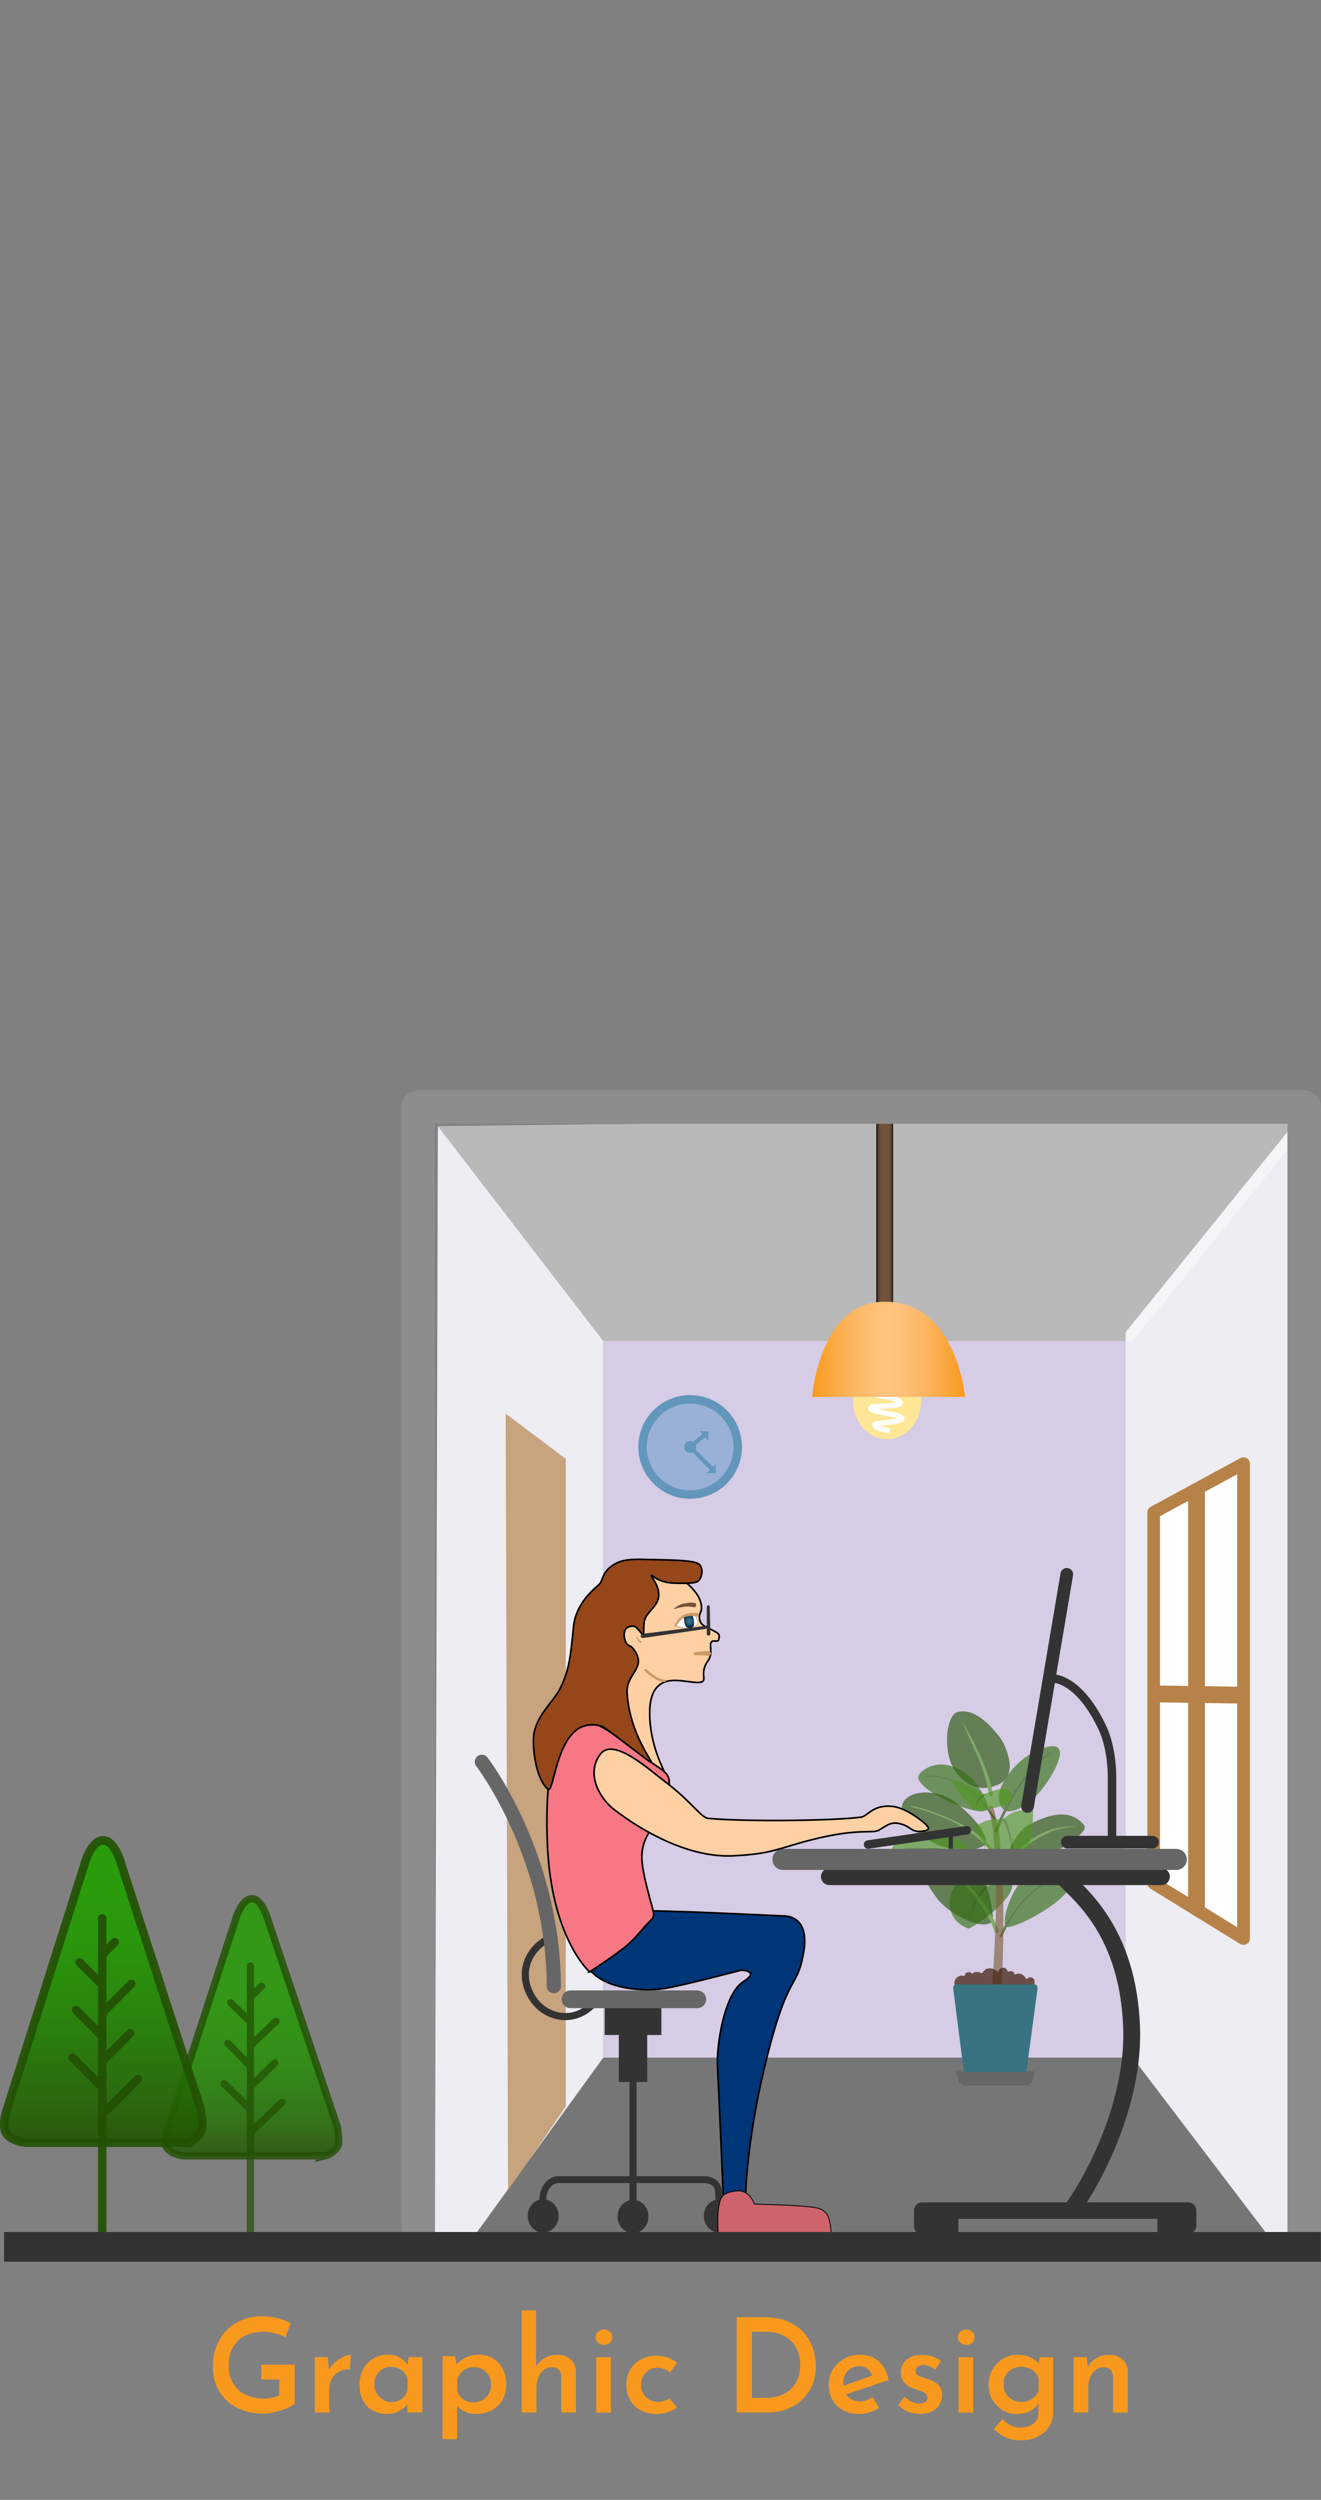 <?xml version="1.0" encoding="UTF-8"?>
<svg id="Layer_2" data-name="Layer 2" xmlns="http://www.w3.org/2000/svg" xmlns:xlink="http://www.w3.org/1999/xlink" viewBox="0 0 222 420">
  <rect x="0" y="0" width="222" height="420" fill="#808080" stroke="none"/>
  <defs>
    <linearGradient id="linear-gradient" x1="147.29" y1="865.25" x2="150.13" y2="865.25" gradientTransform="translate(0 -662)" gradientUnits="userSpaceOnUse">
      <stop offset="0" stop-color="#000"/>
      <stop offset=".03" stop-color="#1d150f"/>
      <stop offset=".06" stop-color="#38281d"/>
      <stop offset=".1" stop-color="#4e3728"/>
      <stop offset=".15" stop-color="#5f4331"/>
      <stop offset=".2" stop-color="#6a4c37"/>
      <stop offset=".28" stop-color="#71513b"/>
      <stop offset=".5" stop-color="#73523c"/>
      <stop offset=".72" stop-color="#71513b"/>
      <stop offset=".8" stop-color="#6a4c37"/>
      <stop offset=".85" stop-color="#5f4331"/>
      <stop offset=".9" stop-color="#4e3728"/>
      <stop offset=".94" stop-color="#38281d"/>
      <stop offset=".97" stop-color="#1d150f"/>
      <stop offset="1" stop-color="#000"/>
    </linearGradient>
    <linearGradient id="linear-gradient-2" x1="136.48" y1="888.7" x2="162.18" y2="888.7" gradientTransform="translate(0 -662)" gradientUnits="userSpaceOnUse">
      <stop offset="0" stop-color="#f8991d"/>
      <stop offset=".04" stop-color="#f99e28"/>
      <stop offset=".18" stop-color="#fcae4e"/>
      <stop offset=".31" stop-color="#fdba69"/>
      <stop offset=".42" stop-color="#ffc17a"/>
      <stop offset=".51" stop-color="#ffc480"/>
      <stop offset=".59" stop-color="#ffc179"/>
      <stop offset=".71" stop-color="#fdb866"/>
      <stop offset=".85" stop-color="#fbab46"/>
      <stop offset="1" stop-color="#f8991d"/>
    </linearGradient>
    <radialGradient id="radial-gradient" cx="1981.36" cy="-2326.59" fx="1981.36" fy="-2326.59" r="2.73" gradientTransform="translate(2291.3 2353.69) rotate(-90) scale(1 .95)" gradientUnits="userSpaceOnUse">
      <stop offset=".53" stop-color="#333"/>
      <stop offset=".68" stop-color="#575757"/>
      <stop offset=".74" stop-color="#666"/>
      <stop offset=".81" stop-color="#636363"/>
      <stop offset=".87" stop-color="#595959"/>
      <stop offset=".92" stop-color="#494949"/>
      <stop offset=".97" stop-color="#333"/>
    </radialGradient>
    <radialGradient id="radial-gradient-2" cx="1996.51" cy="-2326.54" fx="1996.51" fy="-2326.54" r="2.73" gradientTransform="translate(2306.41 2368.89) rotate(-90) scale(1 .95)" xlink:href="#radial-gradient"/>
    <radialGradient id="radial-gradient-3" cx="2010.96" cy="-2326.6" fx="2010.96" fy="-2326.6" r="2.73" gradientTransform="translate(2320.91 2383.28) rotate(-90) scale(1 .95)" xlink:href="#radial-gradient"/>
    <radialGradient id="radial-gradient-4" cx="115.83" cy="934.41" fx="115.83" fy="934.41" r=".97" gradientTransform="translate(0 -662)" gradientUnits="userSpaceOnUse">
      <stop offset="0" stop-color="#397381"/>
      <stop offset=".21" stop-color="#366f7f"/>
      <stop offset=".44" stop-color="#2d6278"/>
      <stop offset=".68" stop-color="#1e4c6c"/>
      <stop offset=".92" stop-color="#092e5c"/>
      <stop offset="1" stop-color="#025"/>
    </radialGradient>
    <linearGradient id="linear-gradient-3" x1="42.34" y1="-181" x2="42.34" y2="-224.2" gradientTransform="translate(0 138) scale(1 -1)" gradientUnits="userSpaceOnUse">
      <stop offset=".11" stop-color="#219e00"/>
      <stop offset=".42" stop-color="#219c00"/>
      <stop offset=".59" stop-color="#219300"/>
      <stop offset=".73" stop-color="#218501"/>
      <stop offset=".86" stop-color="#227202"/>
      <stop offset=".97" stop-color="#225803"/>
      <stop offset="1" stop-color="#225003"/>
    </linearGradient>
    <linearGradient id="linear-gradient-4" x1="17.34" y1="-170.15" x2="17.34" y2="-232.56" gradientTransform="translate(0 138) scale(1 -1)" gradientUnits="userSpaceOnUse">
      <stop offset=".16" stop-color="#219e00"/>
      <stop offset=".29" stop-color="#219800"/>
      <stop offset=".48" stop-color="#218501"/>
      <stop offset=".7" stop-color="#226802"/>
      <stop offset=".85" stop-color="#225003"/>
    </linearGradient>
  </defs>
  <g id="ux">
    <g id="walls">
      <rect x="101.38" y="225.3" width="89" height="120.4" style="fill: #d6cce5;"/>
      <polygon points="73.58 189.2 101.38 225.3 101.38 345.7 79.68 375.7 73.08 375.7 73.58 189.2" style="fill: #ededf3;"/>
      <polygon points="217.88 188.3 189.18 223.8 189.18 344.2 213.18 375.7 216.98 375.7 217.88 188.3" style="fill: #ededf3;"/>
      <polygon points="148.78 188.3 218.58 188.3 219.08 189.8 190.38 225.3 101.38 225.3 73.58 189.2 148.78 188.3" style="fill: #fff; isolation: isolate; opacity: .45;"/>
      <polygon points="190.38 345.7 213.18 375.7 79.68 375.7 101.38 345.7 190.38 345.7" style="fill: #666; isolation: isolate; opacity: .36;"/>
    </g>
    <g id="clock" style="opacity: .54;">
      <circle cx="115.98" cy="243.1" r="8" style="fill: #69c; stroke: #006897; stroke-miterlimit: 10; stroke-width: 1.42px;"/>
      <g>
        <line x1="115.98" y1="243.1" x2="119.68" y2="246.8" style="fill: none; stroke: #006897; stroke-linecap: round; stroke-linejoin: round; stroke-width: .71px;"/>
        <polygon points="120.28 246 118.78 247.5 120.28 247.5 120.28 246" style="fill: #006897;"/>
      </g>
      <g>
        <line x1="118.38" y1="241.1" x2="116.08" y2="243" style="fill: none; stroke: #006897; stroke-linecap: round; stroke-linejoin: round; stroke-width: .71px;"/>
        <polygon points="118.98 242 117.58 240.4 119.08 240.5 118.98 242" style="fill: #006897;"/>
      </g>
      <circle cx="115.98" cy="243.1" r="1" style="fill: #006897;"/>
    </g>
    <g id="lamp">
      <line x1="148.68" y1="187" x2="148.68" y2="219.5" style="fill: none; stroke: url(#linear-gradient); stroke-miterlimit: 10; stroke-width: 2.83px;"/>
      <ellipse cx="149.08" cy="235.4" rx="5.7" ry="6.4" style="fill: #ffe797;"/>
      <path d="m149.18,240.3c-1.3-.1-2.1-.6-2.2-.9-.1-.4,4.6-.4,4.6-1.1s-5.2-1-5.3-1.7c-.1-.6,5-.1,5-.9,0-.7-2.9-1.1-4.4-1.4" style="fill: none; stroke: #fff; stroke-linecap: round; stroke-linejoin: round; stroke-width: .85px;"/>
      <path d="m162.18,234.7h-25.7s1.2-16,12.2-16c12.1,0,13.5,16,13.5,16Z" style="fill: url(#linear-gradient-2);"/>
    </g>
    <g id="window">
      <polygon points="193.88 254.1 208.98 245.9 208.98 325.7 193.88 316.4 193.88 254.1" style="fill: #fff; stroke: #b78248; stroke-linecap: round; stroke-linejoin: round; stroke-width: 2.13px;"/>
      <line x1="194.38" y1="284.6" x2="208.48" y2="284.8" style="fill: none; stroke: #b78248; stroke-linejoin: round; stroke-width: 2.83px;"/>
      <line x1="201.08" y1="250.7" x2="201.08" y2="320.8" style="fill: none; stroke: #b78248; stroke-linejoin: round; stroke-width: 2.83px;"/>
    </g>
    <g id="plant">
      <g style="opacity: .63;">
        <path d="m165.58,309.6c.2-.8-.8-3.3-5.2-6.8-2.6-2-7.3-2.1-8.5.1-.9,1.6,1.9,4.8,4.5,6.3,4.4,2.5,8.9,1.4,9.2.4Z" style="fill: #225003; stroke: #225003; stroke-linecap: round; stroke-miterlimit: 10; stroke-width: .25px;"/>
        <path d="m153.28,303.4c1.4.3,2.7.7,4,1.2s2.6,1,3.8,1.6c1.2.6,2.4,1.4,3.5,2.2,1.1.9,2.1,1.9,2.9,3.1.1.1.1.3-.1.4s-.3,0-.4-.1h0c-.7-1.1-1.6-2.1-2.7-3s-2.2-1.6-3.4-2.3c-1.2-.7-2.5-1.2-3.8-1.7s-2.6-.9-3.9-1.2c-.1,0-.1-.1-.1-.1q.1-.1.2-.1Z" style="fill: #4f9820;"/>
      </g>
      <g style="opacity: .63;">
        <path d="m168.88,313.7c-.2-.2,1.2-5.4,4.1-7,3.7-2,6.9-2.6,9.1,0,.9,1-4.1,4-5.8,4.9-1.3.6-6.7,3-7.4,2.1Z" style="fill: #225003; stroke: #225003; stroke-linecap: round; stroke-miterlimit: 10; stroke-width: .25px;"/>
        <path d="m180.98,306.9c-1.4,0-2.7.3-4,.7-1.3.5-2.5,1.2-3.6,1.9-1.1.8-2.1,1.8-3,2.8-.5.5-.8,1.1-1.3,1.6l-1.1,1.7h0c-.1.1-.3.2-.4.1s-.2-.3-.1-.4h0l1.2-1.7c.4-.5.9-1.1,1.3-1.6.9-1,2-2,3.1-2.8s2.4-1.4,3.7-1.9c1.5-.3,2.9-.6,4.2-.4q.1-.1,0,0,.1,0,0,0Z" style="fill: #4f9820;"/>
      </g>
      <g style="opacity: .63;">
        <path d="m166.68,322.7c.3-.4-.5-6-2.3-8.2-2.7-3.3-7.8-4.8-9.3-3.3-1.5,1.6.7,5.3,2.6,7.8,1.9,2.5,7.6,5.4,9,3.7Z" style="fill: #225003; stroke: #225003; stroke-linecap: round; stroke-miterlimit: 10; stroke-width: .25px;"/>
        <path d="m167.18,324.6c-.4-1.2-1-2.4-1.7-3.5-.7-1.1-1.4-2.2-2.2-3.1-.8-1-1.7-1.9-2.7-2.8s-2-1.6-3.1-2.3h0c-.1,0-.1-.1,0-.2,0-.1.1-.1.2,0,1.1.7,2.2,1.4,3.2,2.3,1,.8,2,1.8,2.8,2.7.9,1,1.7,2,2.4,3.2.7,1.1,1.3,2.3,1.8,3.5.1.2,0,.3-.2.4s-.4,0-.5-.2h0Z" style="fill: #4f9820;"/>
      </g>
      <g style="opacity: .63;">
        <path d="m164.78,313.5s-2-4.8-7-5.4c-6.7-.9-7.9,2.8-7.9,2.8,0,0,.9,3.1,6.9,3.3,5.4,0,8-.7,8-.7Z" style="fill: #4f9820; stroke: #4f9820; stroke-linecap: round; stroke-linejoin: round; stroke-width: .25px;"/>
        <path d="m150.98,310.7c1.5-.2,3-.3,4.5-.2,1.5.1,3,.3,4.5.7,1.5.4,2.9,1,4.2,1.7,1.3.7,2.5,1.7,3.6,2.7.1.1.1.2,0,.3-.1.1-.2.1-.3,0h0c-1.1-1-2.2-2-3.5-2.7s-2.6-1.3-4.1-1.7c-1.4-.4-2.9-.7-4.4-.8-1.5-.1-3-.1-4.5.1,0,0-.1,0,0-.1q-.1,0,0,0Z" style="fill: #306f0e;"/>
      </g>
      <g style="opacity: .63;">
        <path d="m162.78,323.9s-2.2-.7-2.8-2.7c-.7-2,.1-3.8,1-4.8s2.3-.9,2.9-.6c.7.2,2,1.2,2,1.2,0,0,1-.2,2.3-.7s1.6,0,1.7.1.6,1.2-2,3.7c-2.6,2.6-5.1,3.8-5.1,3.8Z" style="fill: #306f0e; stroke: #306f0e; stroke-linecap: round; stroke-linejoin: round; stroke-width: .25px;"/>
        <path d="m162.78,323.1c.1-1.1.5-2.2.9-3.3.5-1,1.1-2,1.9-2.8.1-.1.2-.1.2,0,.1.1.1.2,0,.2h0c-.8.8-1.5,1.7-2,2.7-.4,1-.8,2-1,3.2q.1,0,0,0h0Z" style="fill: #225003;"/>
      </g>
      <g style="opacity: .63;">
        <path d="m169.18,323.6c-.7-.2.3-5.3,2.9-7.8,2.6-2.6,6.2-3,8.4-1,.8.7-1.1,3.4-4.3,5.6-3.5,2.3-6.3,3.4-7,3.2Z" style="fill: #306f0e; stroke: #306f0e; stroke-linecap: round; stroke-linejoin: round; stroke-width: .25px;"/>
        <path d="m179.78,315.2c-1.3.1-2.6.6-3.8,1.2-1.2.6-2.3,1.5-3.2,2.4-1,.9-1.8,2-2.5,3.1-.4.6-.7,1.2-1,1.7l-.9,1.8h0c-.1.1-.2.2-.3.1s-.2-.2-.1-.3h0l.9-1.8c.4-.6.7-1.2,1.1-1.7.8-1.1,1.6-2.2,2.6-3.1s2.1-1.8,3.3-2.4c1.2-.6,2.5-1.1,3.9-1,0-.1.1-.1,0,0q.1,0,0,0h0Z" style="fill: #225003;"/>
      </g>
      <g id="stem" style="opacity: .63;">
        <path d="m166.78,333.4c.3-4.9.6-9.9.6-14.8,0-2.5,0-4.9-.2-7.4-.1-1.2-.2-2.5-.3-3.7-.2-1.2-.4-2.4-.7-3.6-.1-.2,0-.4.2-.5s.4,0,.5.2c.4,1.2.7,2.4.9,3.7.2,1.2.3,2.5.4,3.7.2,2.5.3,5,.4,7.5.1,5,0,10-.2,14.9,0,.4-.4.7-.8.7s-.8-.3-.8-.7h0Z" style="fill: #795e39;"/>
      </g>
      <g>
        <path d="m160.78,348.1h13l-.4,1.6s0,.1-.2.2c-.1.1-.4.1-.4.1v.3h-11v-.3s-.2,0-.4-.1c-.2-.1-.2-.3-.2-.3l-.4-1.5Z" style="fill: #666; stroke: #666; stroke-linecap: round; stroke-linejoin: round; stroke-width: .18px;"/>
        <path d="m161.08,334.1c-.2-.1-.6-.4-.7-.9,0-.4.2-.8.5-1,.6-.5,1.1-.2,1.2-.2.1-.1,0-.4.4-.6.7-.2.8.2.9.2,0,0,.3-.3.8-.3.4,0,.6.2.8.2s.4-.8,1.3-.8c1,0,1.3.6,1.4.6s.2-.7.9-.7.6.5.8.6c.1.1.4-.1.7,0,.5.2.3.4.4.5s.6-.3,1.2,0c.7.3.7.8.8.8s.3-.3.7-.3c.6.1.7.5.7.9,0,.5-.4.9-.6,1.1-2,1.9-10.3,1.1-12.2-.1Z" style="fill: #442313; isolation: isolate; opacity: .74;"/>
        <path d="m161.98,348.1l-1.8-14.1c0-.3.2-.6.5-.6h13.2c.3,0,.5.3.5.6l-1.9,14.1h-10.5Z" style="fill: #397381;"/>
      </g>
      <g style="opacity: .63;">
        <path d="m166.28,300.3c-2.7.6-5.3-1.5-6.3-3.7-1.5-3.3-.8-8.3.8-8.9,3.2-1.1,6.4,3.2,6.7,3.5.9,1,1.6,2.3,2,4,.5,1.9.4,4.4-3.2,5.1Z" style="fill: #225003;"/>
        <path d="m161.68,289.3c1.2,1.8,2.2,3.8,3.1,5.8.9,2,1.7,4.1,2.1,6.3,0,.2-.1.4-.3.4s-.4-.1-.4-.3h0c-.3-2.1-1-4.2-1.8-6.2-.9-2-1.8-4-2.7-6q-.1,0,0,0h0Z" style="fill: #4f9820;"/>
      </g>
      <g style="opacity: .63;">
        <path d="m168.88,304.1c-1.3-1.2-1.5-3.4,1.4-6.8,2.6-3.1,6.5-4.3,7.4-3.6,1.1.9-.8,4.4-2.5,6.6-2.3,3.1-5.2,4.3-6.3,3.8Z" style="fill: #306f0e; stroke: #306f0e; stroke-linecap: round; stroke-miterlimit: 10; stroke-width: .25px;"/>
        <path d="m167.18,307.5c1-2.6,2.3-5,3.8-7.3s3.4-4.4,5.7-5.9h.1v.1c-2.2,1.6-4,3.7-5.5,6s-2.7,4.7-3.6,7.3h0c0,.1-.2.2-.3.2-.2-.1-.3-.3-.2-.4h0Z" style="fill: #225003;"/>
      </g>
      <g style="opacity: .63;">
        <path d="m165.78,304c.7-.5-1.6-4-1.8-4.2-.6-.8-2.1-2.5-4.7-3.1-2.7-.6-4.6,1.1-4.8,1.7-.6,2.2,9.7,6.8,11.3,5.6Z" style="fill: #306f0e; stroke: #306f0e; stroke-linecap: round; stroke-miterlimit: 10; stroke-width: .25px;"/>
        <path d="m155.28,298.4c1.2-.2,2.4,0,3.6.3s2.2.9,3.3,1.5c1,.7,1.9,1.5,2.8,2.3.4.4.8.9,1.2,1.4l1.1,1.5c.1.1,0,.2,0,.3-.1.1-.2,0-.3,0h0l-1-1.5c-.4-.5-.7-.9-1.1-1.4-.8-.9-1.7-1.7-2.7-2.3-1-.7-2-1.2-3.2-1.6-1.1-.3-2.3-.5-3.5-.4h0q-.2.1-.2-.1c0,.1,0,0,0,0Z" style="fill: #225003;"/>
      </g>
      <g style="opacity: .63;">
        <path d="m163.78,304s-4.2-4.7-3.5-4.8c1.3-.1,4.6,2.3,4.9,2.3.8.2,3.6-1.9,4.7-.1,1,1.9-4.2,2.6-6.1,2.6Z" style="fill: #4f9820; stroke: #4f9820; stroke-linecap: round; stroke-miterlimit: 10; stroke-width: .25px;"/>
        <path d="m163.98,303.5c.1-.9.7-1.6,1.4-2.1h.2c.1,0,0,.1,0,.2h0c-.8.4-1.3,1.1-1.6,1.9h0q.1.1,0,0,0,.1,0,0Z" style="fill: #306f0e;"/>
      </g>
      <g style="opacity: .63;">
        <path d="m170.48,312.5s-2-.1-3.4-1.2c-1.7-1.4-3.3-4-3.3-4.1s.9-.8,2.1-1.2c1.3-.3,2.8-.3,2.8-.3,0,0,1.2-1.1,2.3-1.3,1.2-.3,2.5-.1,2.5-.1,0,0,0,3.3-.4,4.9-.7,2.3-2.6,3.3-2.6,3.3Z" style="fill: #4f9820; stroke: #4f9820; stroke-linecap: round; stroke-miterlimit: 10; stroke-width: .25px;"/>
        <path d="m170.28,311.3c-.2-.9-.5-1.9-.7-2.8-.1-.5-.3-.9-.4-1.4-.2-.4-.4-.9-.6-1.2h0c-.1-.1-.1-.2,0-.3.1-.1.2-.1.3,0h0c.4.5.5.9.6,1.4s.3.9.4,1.4c.2.9.4,1.9.6,2.9-.1,0-.1.1-.2,0q0,.1,0,0Z" style="fill: #306f0e;"/>
      </g>
    </g>
    <polygon id="door" points="84.98 237.5 95.08 245.1 95.08 353.9 85.38 368.1 84.98 237.5" style="fill: #b78248; isolation: isolate; opacity: .68;"/>
    <g id="desk">
      <line x1="139.38" y1="315.3" x2="195.18" y2="315.3" style="fill: none; stroke: #333; stroke-linecap: round; stroke-miterlimit: 10; stroke-width: 2.83px;"/>
      <line x1="131.58" y1="312.4" x2="197.68" y2="312.4" style="fill: none; stroke: #666; stroke-linecap: round; stroke-miterlimit: 10; stroke-width: 3.54px;"/>
      <polyline points="159.68 374 154.98 374 154.98 371.4 199.68 371.4 199.68 373.9 195.88 373.9" style="fill: none; stroke: #333; stroke-linecap: square; stroke-linejoin: round; stroke-width: 2.76px;"/>
      <path d="m178.88,315.6c2.4,2.6,10.8,8.8,11.3,25.3.4,14.5-8.5,28.6-10.4,30.7" style="fill: none; stroke: #333; stroke-linejoin: bevel; stroke-width: 2.83px;"/>
      <line x1="145.88" y1="309.9" x2="162.48" y2="307.5" style="fill: none; stroke: #333; stroke-linecap: round; stroke-linejoin: bevel; stroke-width: 1.42px;"/>
      <line x1="159.78" y1="308.1" x2="159.78" y2="310.6" style="fill: none; stroke: #333; stroke-linejoin: bevel; stroke-width: .71px;"/>
      <line x1="179.38" y1="309.5" x2="193.68" y2="309.5" style="fill: none; stroke: #333; stroke-linecap: round; stroke-linejoin: bevel; stroke-width: 2.13px;"/>
      <line x1="172.68" y1="303.5" x2="179.28" y2="264.5" style="fill: none; stroke: #333; stroke-linecap: round; stroke-linejoin: bevel; stroke-width: 2.13px;"/>
      <path d="m176.98,282s4.2-.1,8.1,7.9c1.9,3.7,1.8,8.7,1.8,8.7v11" style="fill: none; stroke: #333; stroke-linejoin: bevel; stroke-width: 1.42px;"/>
    </g>
    <g id="chair">
      <path d="m91.18,370s0-1.9.8-2.8c.8-1,1.7-1,1.7-1h24.9s1.8.1,2.1,1.6c.2,1.2.1,2.2.1,2.2" style="fill: none; stroke: #333; stroke-miterlimit: 10; stroke-width: 1.15px;"/>
      <ellipse cx="91.28" cy="372.3" rx="2.6" ry="2.8" style="fill: url(#radial-gradient);"/>
      <ellipse cx="106.38" cy="372.4" rx="2.6" ry="2.8" style="fill: url(#radial-gradient-2);"/>
      <ellipse cx="120.88" cy="372.3" rx="2.6" ry="2.8" style="fill: url(#radial-gradient-3);"/>
      <line x1="106.38" y1="370.1" x2="106.38" y2="349.7" style="fill: none; stroke: #333; stroke-miterlimit: 10; stroke-width: 1.19px;"/>
      <line x1="106.38" y1="341.7" x2="106.38" y2="349.8" style="fill: none; stroke: #333; stroke-miterlimit: 10; stroke-width: 4.77px;"/>
      <line x1="106.38" y1="337" x2="106.38" y2="341.9" style="fill: none; stroke: #333; stroke-miterlimit: 10; stroke-width: 9.53px;"/>
      <path d="m92.28,325.7c-.5.2-2.8,1.4-3.7,4.1-.9,2.8.3,5.7,2.2,7.4.7.6,2.3,1.7,4.5,1.6,2.6-.1,4.2-1.9,4.5-2.2" style="fill: none; stroke: #333; stroke-linecap: round; stroke-miterlimit: 10; stroke-width: 1.19px;"/>
      <line x1="95.88" y1="335.9" x2="117.18" y2="335.9" style="fill: none; stroke: #666; stroke-linecap: round; stroke-miterlimit: 10; stroke-width: 2.98px;"/>
      <path d="m80.98,296s12,15.6,12.1,37.7" style="fill: none; stroke: #666; stroke-linecap: round; stroke-miterlimit: 10; stroke-width: 2.38px;"/>
    </g>
    <g id="woman">
      <path d="m121.58,369.8s-.8-19.2-1-22.6c-.2-3.4,1.1-12.3,4.4-14.3,2.8-1.8-.4-1.9-.4-1.9,0,0-9.8,2.6-13,3.1s-9.6.2-12.3-3c-2.7-3.1,7-9.7,8.5-10s23.8.8,23.8.8c0,0,4.8-.4,3.4,6.5-1.1,6-2.6,2.8-6.4,18.5-3.3,13.6-3.3,22.8-3.3,22.8l-3.7.1Z" style="fill: #003577; stroke: #000; stroke-miterlimit: 10; stroke-width: .28px;"/>
      <path d="m120.68,375.1h19s-.1-2-.6-2.9-1.4-1.2-2.1-1.3c-1-.2-4.5-.4-4.5-.4l-5.7-.2s-.8-2.4-2.9-2.2c-2.2.2-2.7.8-3,2.2-.4,1.5-.2,4.8-.2,4.8Z" style="fill: #cd646b; stroke: #000; stroke-miterlimit: 10; stroke-width: .14px;"/>
      <g>
        <path d="m111.58,297.6c-.3.3-8.5-5.6-13.3-11.9-3.5-4.6-1.2-12.7,3-17.2.6-.7,2.7-2.8,6-3.6.8-.2,5.4-1.3,8.5,1.4.5.5,2,1.9,2.1,3.6.1,1.1-.5,1-.3,2.2.2,1.1,1.2,1.2,2.9,2.2.5.3.4.7.3,1.2-.2.5-1.1-.1-1.3.5-.2.5.1,1.1-.1,2.1-.2,1-.6.9-1,2.1-.4,1.4.2,1.9-.3,2.3-.9.6-4-.6-6.1,0-1.3.4-2.8,1.5-2.8,5.3,0,5.5,2.5,9.7,2.4,9.8Z" style="fill: #ffd0a4; stroke: #000; stroke-miterlimit: 10; stroke-width: .28px;"/>
        <path d="m108.48,280.6s1.7,1.7,3.2,1.8" style="fill: none; stroke: #c96; stroke-linecap: round; stroke-linejoin: round; stroke-width: .42px;"/>
        <path d="m116.78,277.6c.7-.1,1.5-.2,2.3-.2.2,0,.4.2.4.4s-.2.4-.4.4h-.1c-.7-.1-1.4-.1-2.2-.1h0c-.1,0-.2-.1-.2-.2,0-.2.1-.3.2-.3Z" style="fill: #c96;"/>
        <path d="m106.88,274.7c.2,0,.1.1,0,0l.1.1v.1l.1.1.2.3c.1.2.2.4.4.4h0c.1,0,.1.1.1.2s-.1.1-.2.1h0c-.1-.1-.2-.2-.3-.3-.1-.1-.1-.2-.2-.3l-.1-.3-.1-.2v-.1h0s-.1,0,0,0v-.1h0Z" style="fill: #c96;"/>
        <g>
          <path d="m113.58,270.2s1.2-.9,3.1-.6" style="fill: #73523c;"/>
          <path d="m113.48,270.1c.5-.4,1-.6,1.5-.7.6-.1,1.1-.2,1.7-.1.2,0,.4.2.3.4,0,.2-.2.4-.4.3h-.1c-.5-.1-1-.1-1.5-.1-.5.1-1,.2-1.5.4h0c-.1,0-.2,0-.2-.1.1,0,.1-.1.2-.1Z" style="fill: #73523c;"/>
        </g>
        <path d="m113.58,273.2c.1-.2.5-1.4,1.9-1.7.4-.1.8-.1,1.3,0,.4.1.8,1.6,0,1.7-1.7.4-1.2.5-3.2,0Z" style="fill: #fff; stroke: #000; stroke-miterlimit: 10; stroke-width: .03px;"/>
        <path d="m116.58,273c-.1.5-.7.6-1.1.4s-.5-1.1-.5-1.6.7-.7,1.1-.6.6,1.3.5,1.8Z" style="fill: url(#radial-gradient-4); stroke: #000; stroke-miterlimit: 10; stroke-width: .06px;"/>
        <path d="m113.38,273.2c.2-.7.7-1.4,1.4-1.8.3-.2.7-.3,1.1-.4s.8,0,1.2,0c.2,0,.3.2.3.3,0,.2-.2.3-.3.3h0c-.3-.1-.7-.1-1-.1s-.7.1-1,.2c-.6.3-1.1.9-1.4,1.5h0c0,.1-.1.1-.1.1q-.2,0-.2-.1Z" style="fill: #c96;"/>
      </g>
      <path d="m99.08,331.3s-6.5-5.7-7.1-21.7c-.6-16,2.7-18.2,4.5-19.9,2.7-2.6,10.2,4.6,13.7,6.9,2.4,1.6,2.6,2,2,4.8-.7,3.4-2.8,5.9-3.3,6.8-1.6,2.8-.9,5.3-.6,7,1.4,6.3,2.1,6.4,1.1,7.4-1.7,1.7-2.5,3.1-4.7,4.8-2.2,1.7-5.6,3.9-5.6,3.9Z" style="fill: #f77884; stroke: #000; stroke-miterlimit: 10; stroke-width: .28px;"/>
      <path d="m100.98,294.6c2.3-2.7,8.3,2.9,11,4.9,4.2,3.2,5.9,5.9,7,6,6.6.6,21.2.4,25.7-.2,1.1-.1,2-2.2,5.4-1.8,2.3.3,5.4,2.7,5.9,3.5.3.5-.7.7-1.6.7-1.2,0-1.6-.9-2.8-1.2-1.8-.6-2.5.2-3.9,1-1.1.6-3.4-.4-11.3,1.6-5.8,1.5-6.7,2.4-13.3,2.7-7.1.3-14.7-3.8-19.9-7.8-2.7-2.1-4.7-6.3-2.2-9.4Z" style="fill: #ffd0a4; stroke: #000; stroke-miterlimit: 10; stroke-width: .28px;"/>
      <path d="m92.08,300.6c-1.9-1.6-2.6-6.4-2.4-8.9.3-3.3,3.3-5.8,4.4-7.9,1.5-3,1.8-5.2,2.3-10.5.4-4.1,3.8-6.6,4.3-7.1.6-.5.5-1.9,2-3,1.3-1,2.7-1.3,5.7-1.2,4.5.1,8.2.1,9.1.8.8.7.5,2.2-.1,2.8-.5.5-2.5.4-3.6.4-3.5,0-4.2-1.6-4.3-1.3-.1.1.2.4.6,1.1s.6,1.4.6,1.8c.3,2.2-2.1,3.1-2.4,4.8-.2,1.2,0,2.3-.2,2.3s-1-1.5-1.7-1.5c-.5,0-1.1.2-1.3.6-.4.7-.2,2.5.9,2.8.3.1,1.3,1.4,1.3,2.4.1,1.7-2,2.9-1.9,5.3.4,7.3,4.8,12.2,4,11.8-.4-.2-5.9-4.5-7.9-5.9-.4-.3-2.6-.9-4.4.3-3.7,2.5-4.1,10.9-5,10.1Z" style="fill: #95471a; stroke: #000; stroke-miterlimit: 10; stroke-width: .28px;"/>
      <g id="glasses">
        <path d="m119.08,273.6l-11,1.6c-.2,0-.4-.1-.4-.3s.1-.4.3-.4h0l11.1-1.4c.2,0,.3.1.3.2-.1.1-.2.3-.3.3Z" style="fill: #333;"/>
        <path d="m119.28,270l.1,4.5c0,.2-.1.3-.3.3s-.3-.1-.3-.3h0v-4.5c0-.2.1-.3.3-.3,0-.1.2.1.2.3Z" style="fill: #333;"/>
      </g>
    </g>
    <polyline id="border" points="70.28 374.7 70.28 186 219.18 186 219.18 374.3" style="fill: none; stroke: #8d8d8d; stroke-linecap: square; stroke-linejoin: round; stroke-width: 5.64px;"/>
    <g id="Tree_6" data-name="Tree 6">
      <g>
        <path d="m54.68,362.2h-23.9s-1.9-.2-2.7-1.3c-.7-.8-.1-2.7-.1-2.7l11.5-35.4s1-3.8,2.9-3.8c1.7,0,2.7,3.7,2.7,3.7l11.6,34.6s.5,2.5.1,3.3c-.8,1.3-2.1,1.6-2.1,1.6Z" style="fill: url(#linear-gradient-3); isolation: isolate; opacity: .81; stroke: #225003; stroke-linecap: round; stroke-miterlimit: 10; stroke-width: 1.22px;"/>
        <g style="opacity: .73;">
          <line x1="42.08" y1="330.3" x2="42.08" y2="376" style="fill: none; stroke: #225003; stroke-linecap: round; stroke-miterlimit: 10; stroke-width: 1.22px;"/>
          <line x1="47.38" y1="353.2" x2="42.28" y2="358.1" style="fill: none; stroke: #225003; stroke-linecap: round; stroke-miterlimit: 10; stroke-width: 1.22px;"/>
          <line x1="37.68" y1="350.1" x2="41.88" y2="354.2" style="fill: none; stroke: #225003; stroke-linecap: round; stroke-miterlimit: 10; stroke-width: 1.22px;"/>
          <line x1="46.18" y1="346.6" x2="42.08" y2="350.6" style="fill: none; stroke: #225003; stroke-linecap: round; stroke-miterlimit: 10; stroke-width: 1.22px;"/>
          <line x1="38.28" y1="343.3" x2="41.88" y2="346.9" style="fill: none; stroke: #225003; stroke-linecap: round; stroke-miterlimit: 10; stroke-width: 1.22px;"/>
          <line x1="46.38" y1="339.6" x2="42.18" y2="343.6" style="fill: none; stroke: #225003; stroke-linecap: round; stroke-miterlimit: 10; stroke-width: 1.22px;"/>
          <line x1="38.78" y1="336.5" x2="41.98" y2="339.6" style="fill: none; stroke: #225003; stroke-linecap: round; stroke-miterlimit: 10; stroke-width: 1.22px;"/>
          <line x1="43.98" y1="333.7" x2="42.18" y2="335.4" style="fill: none; stroke: #225003; stroke-linecap: round; stroke-miterlimit: 10; stroke-width: 1.22px;"/>
        </g>
      </g>
      <g>
        <path d="m31.58,360H4.18s-2.1-.2-3.1-1.5c-.7-1-.2-3.2-.2-3.2l13.2-41.7s1.1-4.5,3.3-4.4c2,0,3.1,4.3,3.1,4.3l13.2,40.7s.6,2.9.1,3.9c-.8,1.5-2.2,1.9-2.2,1.9Z" style="fill: url(#linear-gradient-4); isolation: isolate; opacity: .91; stroke: #225003; stroke-linecap: round; stroke-miterlimit: 10; stroke-width: 1.42px;"/>
        <g style="opacity: .93;">
          <line x1="17.18" y1="322.3" x2="17.18" y2="376.2" style="fill: none; stroke: #225003; stroke-linecap: round; stroke-miterlimit: 10; stroke-width: 1.42px;"/>
          <line x1="23.18" y1="349.3" x2="17.38" y2="355.1" style="fill: none; stroke: #225003; stroke-linecap: round; stroke-miterlimit: 10; stroke-width: 1.42px;"/>
          <line x1="12.18" y1="345.7" x2="16.98" y2="350.5" style="fill: none; stroke: #225003; stroke-linecap: round; stroke-miterlimit: 10; stroke-width: 1.42px;"/>
          <line x1="21.88" y1="341.6" x2="17.18" y2="346.3" style="fill: none; stroke: #225003; stroke-linecap: round; stroke-miterlimit: 10; stroke-width: 1.42px;"/>
          <line x1="12.78" y1="337.7" x2="16.98" y2="341.9" style="fill: none; stroke: #225003; stroke-linecap: round; stroke-miterlimit: 10; stroke-width: 1.42px;"/>
          <line x1="22.08" y1="333.3" x2="17.38" y2="338" style="fill: none; stroke: #225003; stroke-linecap: round; stroke-miterlimit: 10; stroke-width: 1.42px;"/>
          <line x1="13.38" y1="329.7" x2="16.98" y2="333.3" style="fill: none; stroke: #225003; stroke-linecap: round; stroke-miterlimit: 10; stroke-width: 1.42px;"/>
          <line x1="19.28" y1="326.3" x2="17.28" y2="328.3" style="fill: none; stroke: #225003; stroke-linecap: round; stroke-miterlimit: 10; stroke-width: 1.42px;"/>
        </g>
      </g>
    </g>
    <rect x=".68" y="375" width="221.3" height="5" style="fill: #333;"/>
  </g>
  <g id="text">
    <g>
      <path d="m49.51,403.86c-.23.19-.55.38-.93.58-.39.2-.84.37-1.34.53-.51.15-1.02.28-1.55.39-.53.1-1.02.15-1.47.15-1.31,0-2.47-.2-3.51-.59-1.03-.4-1.92-.94-2.65-1.64-.73-.7-1.3-1.52-1.69-2.46-.4-.95-.59-1.99-.59-3.13,0-1.38.22-2.6.67-3.66.45-1.06,1.05-1.96,1.8-2.68.75-.73,1.63-1.27,2.62-1.64.99-.37,2.03-.55,3.13-.55.97,0,1.87.11,2.69.33.83.22,1.54.5,2.15.84l-.86,2.38c-.28-.18-.63-.33-1.07-.47s-.88-.26-1.33-.35c-.46-.1-.87-.14-1.25-.14-.91,0-1.73.13-2.46.38-.73.26-1.36.63-1.87,1.13-.51.5-.91,1.1-1.18,1.81-.27.71-.41,1.51-.41,2.41,0,.84.15,1.59.44,2.27.29.67.69,1.25,1.2,1.74s1.12.85,1.84,1.11,1.51.38,2.38.38c.5,0,.98-.04,1.45-.13.47-.09.87-.23,1.21-.42v-2.66h-3.01v-2.49h5.61v6.6Z" style="fill: #f8991d;"/>
      <path d="m55.08,396.03l.24,2.64-.07-.37c.23-.56.59-1.03,1.06-1.43.47-.4.95-.7,1.43-.92.48-.22.89-.33,1.21-.33l-.15,2.46c-.69-.06-1.29.07-1.82.37-.52.31-.92.72-1.21,1.24s-.43,1.07-.43,1.64v4h-2.44v-9.31h2.18Z" style="fill: #f8991d;"/>
      <path d="m65.11,405.58c-.88,0-1.68-.18-2.39-.55-.71-.37-1.27-.91-1.68-1.64-.41-.73-.62-1.62-.62-2.69s.22-1.96.65-2.72c.43-.75,1-1.34,1.72-1.75.71-.41,1.49-.62,2.32-.62.89,0,1.61.18,2.16.53.54.35.97.77,1.3,1.25l-.13.35.24-1.72h2.29v9.31h-2.49v-2.27l.24.59c-.06.09-.17.23-.34.43s-.41.42-.73.65-.68.43-1.1.59c-.42.16-.9.24-1.44.24Zm.68-2.02c.44,0,.84-.08,1.21-.23.37-.15.67-.38.92-.68.25-.3.43-.66.55-1.07v-2.02c-.12-.38-.31-.71-.58-1-.27-.29-.59-.51-.97-.67s-.78-.24-1.22-.24c-.51,0-.98.12-1.41.37-.42.25-.76.59-1.01,1.03s-.37.95-.37,1.52.13,1.06.4,1.52c.26.46.61.81,1.04,1.08.43.26.91.4,1.44.4Z" style="fill: #f8991d;"/>
      <path d="m80,405.58c-.66,0-1.29-.14-1.89-.42-.6-.28-1.08-.66-1.43-1.14l.13-.75v6.53h-2.44v-13.95h2.09l.37,2.13-.26-.64c.48-.5,1.05-.91,1.69-1.24.65-.33,1.38-.5,2.2-.5.88,0,1.67.21,2.37.62.7.41,1.24.99,1.64,1.74.4.75.59,1.64.59,2.68s-.22,1.91-.66,2.64c-.44.73-1.04,1.3-1.8,1.69-.76.4-1.63.59-2.6.59Zm-.48-1.96c.56,0,1.06-.12,1.52-.37.45-.25.82-.6,1.09-1.04s.41-.95.41-1.51c0-.59-.13-1.1-.38-1.55-.26-.45-.6-.8-1.03-1.06s-.91-.38-1.44-.38c-.47,0-.89.08-1.26.24s-.7.39-.97.69c-.27.3-.47.66-.61,1.07v1.87c.09.4.26.75.51,1.06s.56.55.95.73c.38.18.79.26,1.23.26Z" style="fill: #f8991d;"/>
      <path d="m87.68,405.33v-17.16h2.4v9.9l-.04-.4c.34-.59.82-1.07,1.44-1.46.62-.39,1.38-.58,2.25-.58s1.59.26,2.17.78.88,1.18.89,1.99v6.93h-2.46v-6.03c-.01-.47-.15-.85-.4-1.13-.25-.29-.65-.44-1.19-.45-.5,0-.95.15-1.35.45s-.71.71-.92,1.23c-.21.52-.32,1.13-.32,1.81v4.11h-2.46Z" style="fill: #f8991d;"/>
      <path d="m100.09,392.66c0-.37.15-.67.44-.92.29-.25.62-.37.97-.37s.67.12.96.37c.29.25.43.56.43.95s-.14.67-.43.92c-.29.25-.61.37-.96.37s-.67-.12-.97-.37c-.29-.25-.44-.56-.44-.95Zm.11,3.37h2.46v9.31h-2.46v-9.31Z" style="fill: #f8991d;"/>
      <path d="m113.75,404.5c-.43.32-.93.58-1.53.78-.59.2-1.19.3-1.79.3-1.03,0-1.93-.2-2.72-.61-.78-.4-1.39-.97-1.81-1.69-.43-.73-.64-1.6-.64-2.61s.23-1.88.69-2.61c.46-.73,1.07-1.29,1.83-1.68.75-.4,1.55-.59,2.39-.59.79,0,1.49.11,2.09.32.6.21,1.12.5,1.54.87l-1.19,1.61c-.25-.19-.56-.37-.94-.54s-.8-.25-1.29-.25-.93.13-1.33.38c-.4.26-.73.6-.97,1.02-.24.42-.36.92-.36,1.47,0,.53.12,1.01.37,1.45.25.44.59.79,1.02,1.04s.94.38,1.51.38c.38,0,.73-.05,1.03-.17.31-.11.59-.26.84-.45l1.25,1.56Z" style="fill: #f8991d;"/>
      <path d="m123.8,405.33v-16.02h4.55c1.58,0,2.94.24,4.06.73s2.02,1.12,2.71,1.91c.68.79,1.18,1.68,1.51,2.65.32.98.48,1.95.48,2.94,0,1.2-.21,2.28-.64,3.23-.43.95-1,1.77-1.74,2.45-.73.68-1.58,1.2-2.55,1.56-.97.36-1.98.54-3.04.54h-5.35Zm2.57-2.46h2.27c.87,0,1.65-.12,2.36-.36.71-.24,1.32-.59,1.84-1.06.51-.46.91-1.03,1.2-1.72.29-.68.43-1.47.43-2.37,0-1-.17-1.85-.5-2.56-.33-.71-.76-1.29-1.3-1.74-.54-.45-1.12-.77-1.75-.98-.63-.21-1.25-.31-1.87-.31h-2.68v11.09Z" style="fill: #f8991d;"/>
      <path d="m144.46,405.58c-1.07,0-2-.21-2.78-.64-.78-.42-1.38-1.01-1.79-1.76s-.62-1.61-.62-2.57.23-1.78.7-2.53,1.1-1.35,1.9-1.79c.8-.45,1.68-.67,2.65-.67,1.28,0,2.33.37,3.16,1.11.83.74,1.38,1.79,1.66,3.14l-7.5,2.53-.55-1.39,5.83-2.09-.48.31c-.16-.45-.42-.85-.79-1.18-.37-.33-.87-.5-1.52-.5-.51,0-.97.12-1.36.37-.4.25-.71.59-.93,1.02-.23.43-.34.93-.34,1.51,0,.63.12,1.17.37,1.62.25.45.59.79,1.01,1.03.42.24.91.36,1.45.36.38,0,.75-.07,1.1-.2.35-.13.68-.31.99-.53l1.12,1.83c-.48.31-1.02.55-1.6.74-.58.18-1.14.28-1.68.28Z" style="fill: #f8991d;"/>
      <path d="m154.56,405.53c-.7,0-1.38-.12-2.01-.37-.64-.25-1.17-.61-1.6-1.08l1.03-1.41c.41.38.82.67,1.22.86s.79.29,1.16.29c.28,0,.53-.03.76-.1.23-.07.41-.17.54-.32.13-.15.2-.34.2-.57,0-.31-.1-.54-.3-.7s-.46-.3-.78-.41c-.32-.11-.66-.22-1.01-.34-.81-.25-1.41-.62-1.8-1.1-.4-.48-.59-1.05-.59-1.69,0-.47.12-.93.37-1.39.25-.46.63-.83,1.13-1.11.51-.29,1.15-.43,1.95-.43.69,0,1.3.08,1.83.24.53.16,1.02.42,1.47.77l-.95,1.5c-.26-.25-.58-.45-.94-.59s-.69-.23-.98-.24c-.26-.01-.5.02-.7.11-.21.09-.37.2-.51.34s-.2.3-.2.5c-.01.29.09.53.31.7.22.18.5.32.85.42.34.1.68.21,1,.33.45.15.85.33,1.2.55.34.22.62.5.82.84.21.34.31.75.31,1.23,0,.56-.14,1.08-.42,1.56-.28.48-.69.88-1.24,1.18s-1.26.45-2.12.45Z" style="fill: #f8991d;"/>
      <path d="m160.98,392.66c0-.37.15-.67.44-.92.29-.25.62-.37.97-.37s.67.12.96.37c.29.25.43.56.43.95s-.14.67-.43.92c-.29.25-.61.37-.96.37s-.67-.12-.97-.37c-.29-.25-.44-.56-.44-.95Zm.11,3.37h2.46v9.31h-2.46v-9.31Z" style="fill: #f8991d;"/>
      <path d="m171.54,410c-.75,0-1.39-.09-1.94-.28-.54-.18-1.02-.41-1.44-.69-.42-.28-.8-.58-1.15-.9l1.43-1.69c.42.4.88.73,1.35,1s1.05.41,1.73.41c.6,0,1.12-.1,1.57-.31.45-.21.8-.49,1.06-.86.26-.37.38-.81.36-1.34l.02-2.33.15.48c-.26.57-.72,1.06-1.38,1.47-.65.41-1.47.62-2.45.62-.85,0-1.64-.22-2.35-.65s-1.29-1.02-1.72-1.76c-.43-.74-.64-1.59-.64-2.54s.23-1.83.68-2.58c.46-.75,1.05-1.35,1.78-1.78s1.52-.65,2.35-.65,1.55.15,2.19.44c.64.29,1.12.66,1.44,1.1l-.13.35.29-1.47h2.24v9.33c0,.88-.23,1.66-.69,2.35s-1.1,1.24-1.91,1.66c-.81.42-1.76.63-2.85.63Zm-2.9-9.44c0,.56.13,1.06.38,1.52.26.46.61.81,1.06,1.08.45.26.95.4,1.51.4.48,0,.92-.08,1.31-.24.39-.16.73-.39,1.01-.68.29-.29.5-.64.63-1.03v-2.05c-.13-.38-.34-.72-.62-1.01s-.62-.52-1.02-.67c-.4-.15-.84-.23-1.31-.23-.56,0-1.06.12-1.51.37-.45.25-.8.59-1.06,1.03-.26.44-.38.95-.38,1.52Z" style="fill: #f8991d;"/>
      <path d="m182.61,396.03l.22,2-.07-.26c.31-.64.78-1.16,1.42-1.55.64-.39,1.4-.58,2.28-.58s1.59.26,2.17.78.88,1.18.89,1.99v6.93h-2.46v-6.03c-.01-.47-.15-.85-.4-1.13-.25-.29-.65-.44-1.19-.45-.5,0-.95.15-1.35.45s-.71.71-.92,1.23c-.21.52-.32,1.13-.32,1.81v4.11h-2.46v-9.31h2.2Z" style="fill: #f8991d;"/>
    </g>
  </g>
</svg>